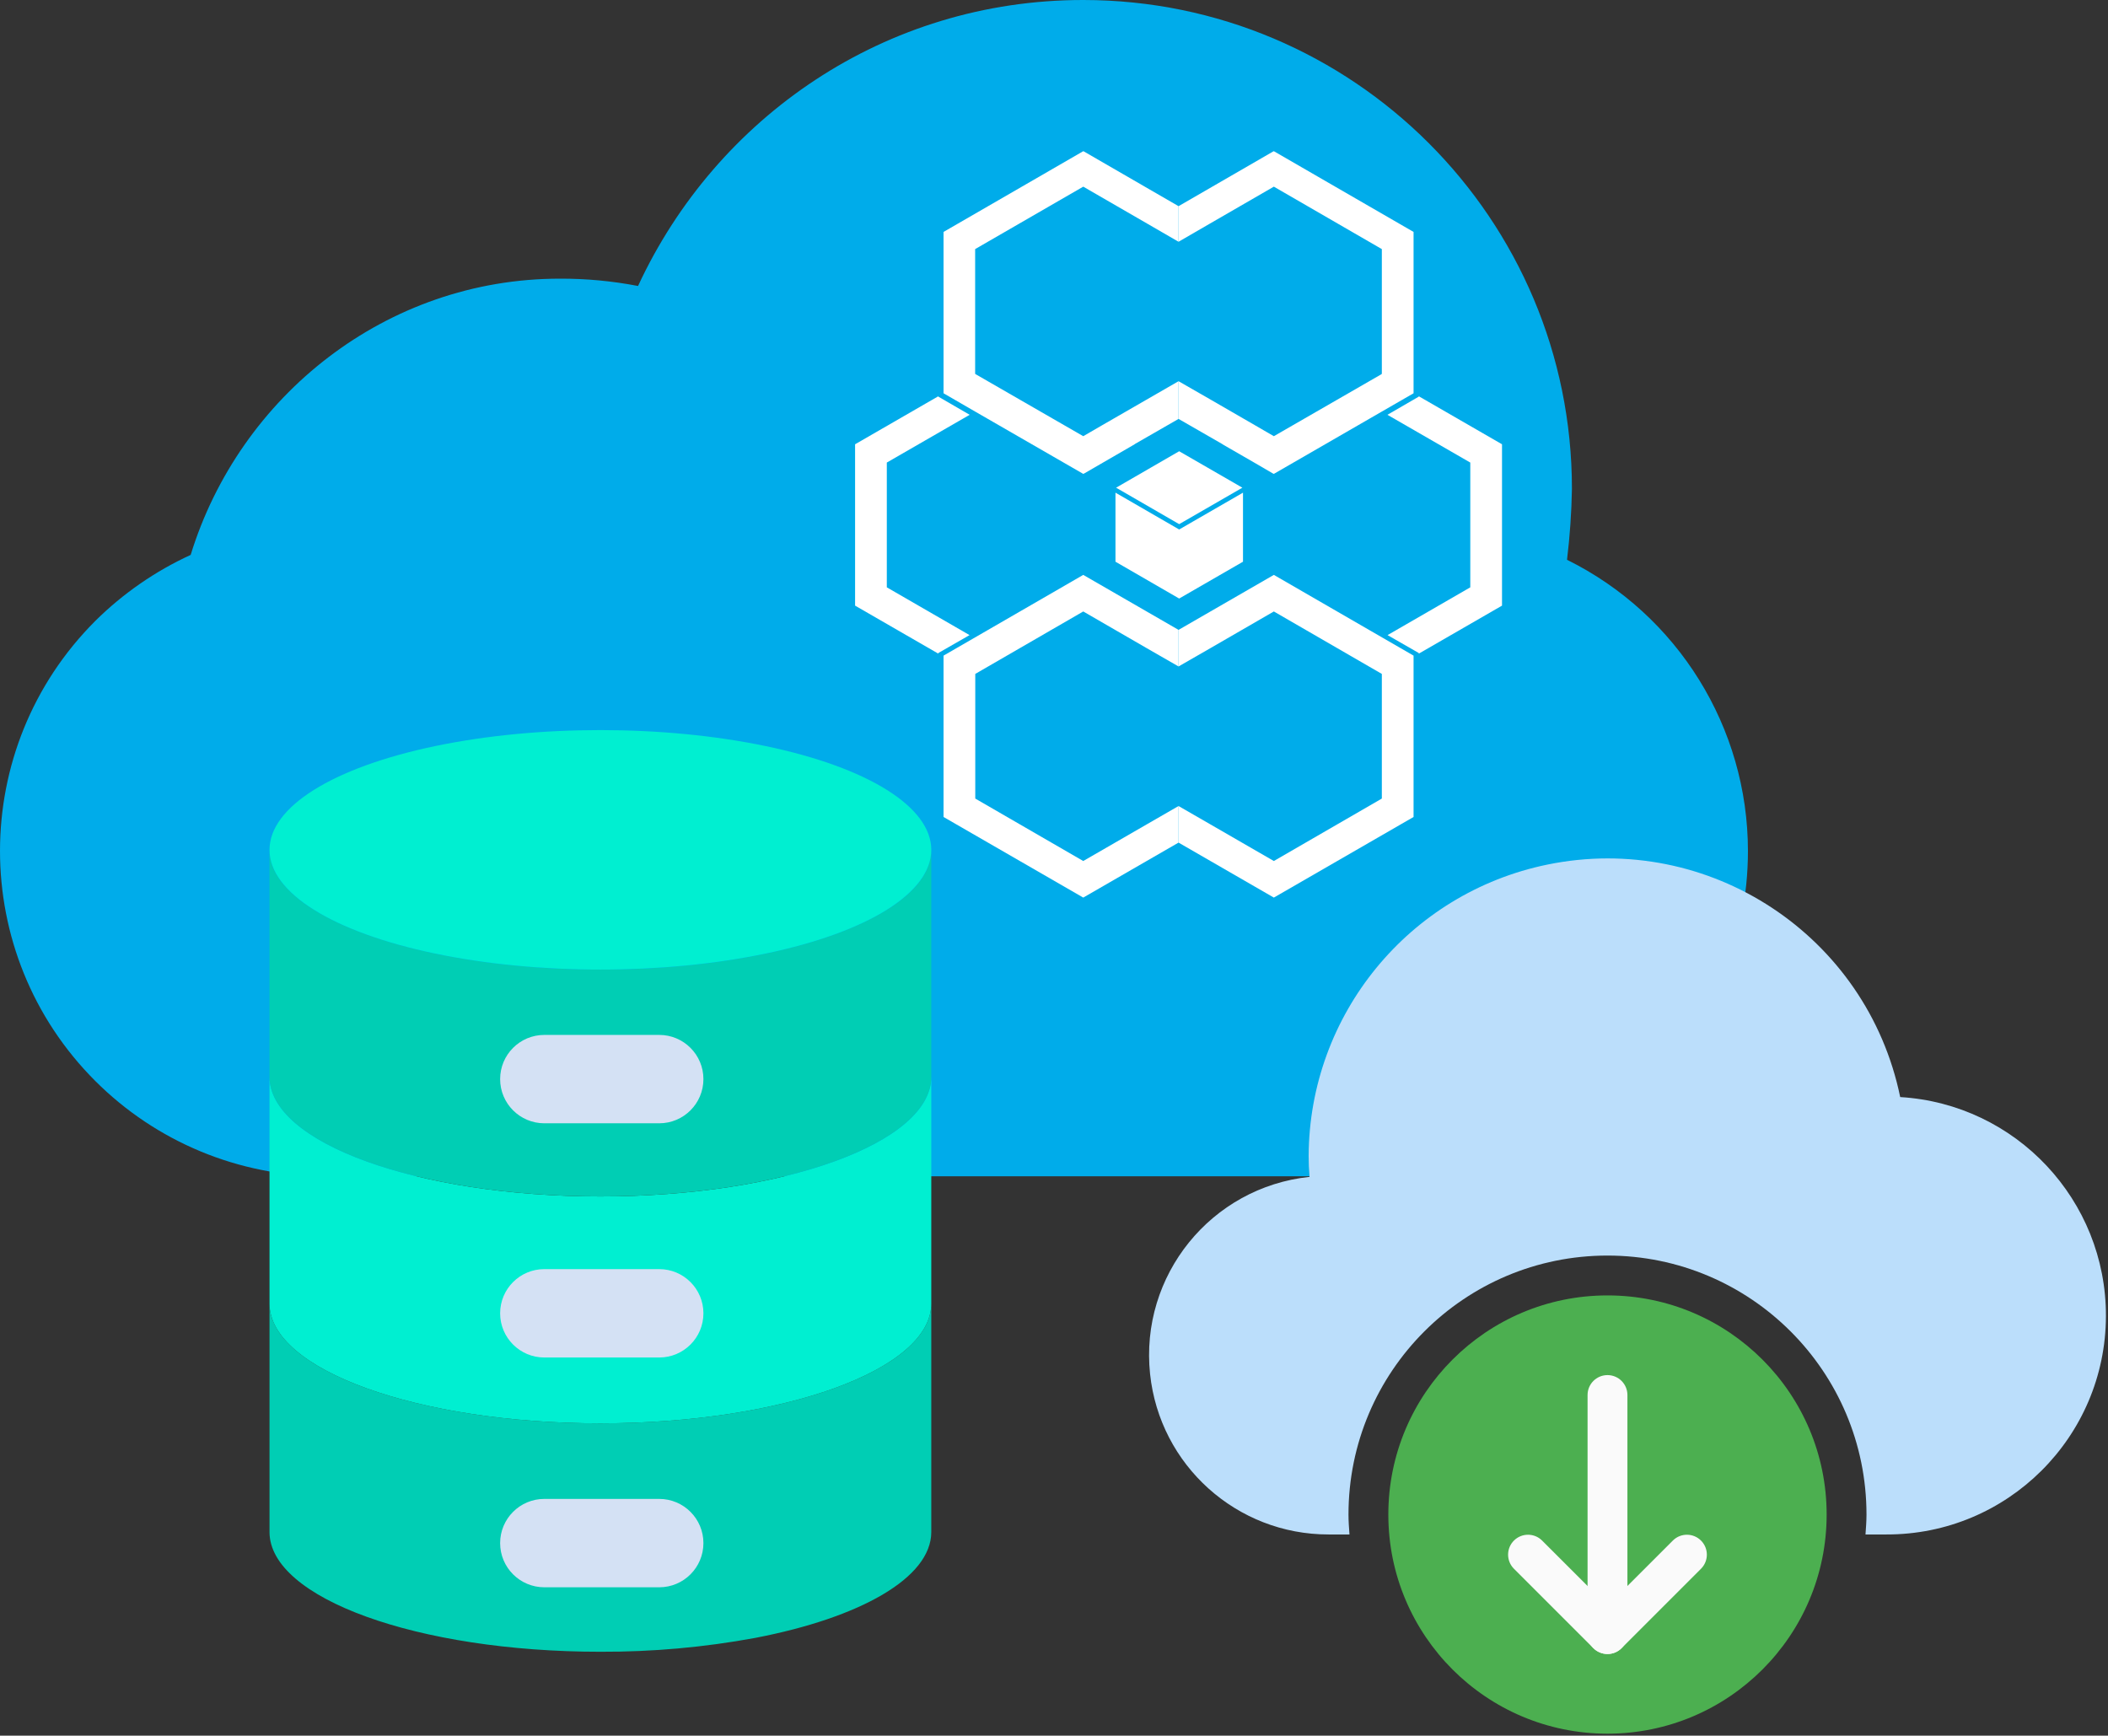 <?xml version="1.0" encoding="UTF-8" standalone="no"?>
<svg
   xmlns:dc="http://purl.org/dc/elements/1.1/"
   xmlns:cc="http://creativecommons.org/ns#"
   xmlns:rdf="http://www.w3.org/1999/02/22-rdf-syntax-ns#"
   xmlns:svg="http://www.w3.org/2000/svg"
   xmlns="http://www.w3.org/2000/svg"
   xmlns:sodipodi="http://sodipodi.sourceforge.net/DTD/sodipodi-0.dtd"
   xmlns:inkscape="http://www.inkscape.org/namespaces/inkscape"
   sodipodi:docname="cloud-sepal.svg"
   inkscape:version="1.0 (4035a4fb49, 2020-05-01)"
   id="svg923"
   version="1.1"
   viewBox="0 0 126.403 104.086"
   height="104.086mm"
   width="126.403mm">
  <rect x="0" y="0" width="126.403" height="104.086" fill="#333333" stroke="none"/>
  <defs
     id="defs917">
    <style
       id="style1636">.cls-1{fill:none;}.cls-2{clip-path:url(#clip-path);}.cls-3{fill:#273679;}.cls-4{clip-path:url(#clip-path-2);}.cls-5{fill:url(#linear-gradient);}.cls-6{fill:#f37d20;}.cls-7{fill:#0b1333;}.cls-8{fill:#488dca;}.cls-9{fill:#b72025;}.cls-10{fill:#61164f;}</style>
    <clipPath
       id="clip-path">
      <rect
         class="cls-1"
         x="6"
         y="2"
         width="51.99"
         height="60"
         id="rect1638" />
    </clipPath>
    <clipPath
       id="clip-path-2">
      <polygon
         class="cls-1"
         points="37.13,29.05 32.05,31.98 26.98,29.05 32.05,26.12 "
         id="polygon1641" />
    </clipPath>
    <linearGradient
       id="linear-gradient"
       x1="-628.65"
       y1="-320.11"
       x2="-628.14"
       y2="-320.11"
       gradientTransform="matrix(-19.92,0,0,19.92,-12486.37,6405.81)"
       gradientUnits="userSpaceOnUse">
      <stop
         offset="0"
         stop-color="#104a81"
         id="stop1644" />
      <stop
         offset="1"
         stop-color="#9abbce"
         id="stop1646" />
    </linearGradient>
    <style
       id="style1731">.cls-1{fill:none;}.cls-2{clip-path:url(#clip-path);}.cls-3{fill:#273679;}.cls-4{clip-path:url(#clip-path-2);}.cls-5{fill:url(#linear-gradient);}.cls-6{fill:#f37d20;}.cls-7{fill:#0b1333;}.cls-8{fill:#488dca;}.cls-9{fill:#b72025;}.cls-10{fill:#61164f;}</style>
    <clipPath
       id="clip-path-8">
      <rect
         class="cls-1"
         x="6"
         y="2"
         width="51.99"
         height="60"
         id="rect1733" />
    </clipPath>
    <clipPath
       id="clip-path-2-1">
      <polygon
         class="cls-1"
         points="37.13,29.05 32.05,31.98 26.98,29.05 32.05,26.12 "
         id="polygon1736" />
    </clipPath>
    <linearGradient
       id="linear-gradient-5"
       x1="-628.65"
       y1="-320.11"
       x2="-628.14"
       y2="-320.11"
       gradientTransform="matrix(-19.92,0,0,19.92,-12486.37,6405.81)"
       gradientUnits="userSpaceOnUse">
      <stop
         offset="0"
         stop-color="#104a81"
         id="stop1739" />
      <stop
         offset="1"
         stop-color="#9abbce"
         id="stop1741" />
    </linearGradient>
  </defs>
  <sodipodi:namedview
     inkscape:window-maximized="1"
     inkscape:window-y="-11"
     inkscape:window-x="-11"
     inkscape:window-height="1046"
     inkscape:window-width="1920"
     showgrid="false"
     inkscape:document-rotation="0"
     inkscape:current-layer="layer1"
     inkscape:document-units="mm"
     inkscape:cy="240.45369"
     inkscape:cx="440.65727"
     inkscape:zoom="0.49497475"
     inkscape:pageshadow="2"
     inkscape:pageopacity="0.0"
     borderopacity="1.0"
     bordercolor="#666666"
     pagecolor="#ffffff"
     id="base" />
  <g
     transform="translate(-3.765,-58.446)"
     id="layer1"
     inkscape:groupmode="layer"
     inkscape:label="Layer 1">
    <path
       id="path1486"
       d="m 97.729,92.016 c 0.171,-1.411 0.27,-2.831 0.294,-4.252 0.005,-16.187 -13.113,-29.313 -29.3,-29.318 -0.006,0 -0.012,0 -0.018,0 -11.874,0 -21.99,7.035 -26.681,17.15 -1.546,-0.298 -3.117,-0.446 -4.691,-0.439 -10.406,0 -19.203,7.035 -22.135,16.566 -2.123,0.974 -4.059,2.314 -5.718,3.958 -7.619,7.618 -7.62,19.971 -0.002,27.59 3.656,3.656 8.614,5.712 13.784,5.715 h 65.818 c 10.767,2.7e-4 19.497,-8.728 19.497,-19.496 2.7e-4,-7.413 -4.204,-14.185 -10.848,-17.474 z"
       style="fill:#00acea;stroke-width:0.265" />
    <path
       id="path1488"
       d="m 59.608,136.619 v 13.7 c 0,2.754 -4.276,5.144 -10.557,6.35 -3.062,0.565 -6.17,0.843 -9.284,0.831 -10.959,0 -19.841,-3.212 -19.841,-7.181 v -13.7 c 0,3.969 8.882,7.181 19.841,7.181 10.959,0 19.841,-3.212 19.841,-7.181 z"
       style="fill:#00ceb4;stroke-width:0.265" />
    <path
       id="path1490"
       d="m 19.926,131.603 v -8.588 c 0,3.969 8.882,7.181 19.841,7.181 10.959,0 19.841,-3.212 19.841,-7.181 v 13.605 c 0,3.969 -8.882,7.181 -19.841,7.181 -10.959,0 -19.841,-3.212 -19.841,-7.181 z"
       style="fill:#00efd1;stroke-width:0.265" />
    <path
       id="path1492"
       d="m 59.608,109.41 v 13.605 c 0,3.969 -8.882,7.181 -19.841,7.181 -10.959,0 -19.841,-3.212 -19.841,-7.181 v -13.605 c 0,3.966 8.882,7.181 19.841,7.181 10.959,0 19.841,-3.215 19.841,-7.181 z"
       style="fill:#00ceb4;stroke-width:0.265" />
    <ellipse
       id="ellipse1494"
       ry="7.181"
       rx="19.841"
       cy="109.409"
       cx="39.767"
       style="fill:#00efd1;stroke-width:0.265" />
    <g
       transform="matrix(0.265,0,0,0.265,-12.639,56.89)"
       id="g1502">
	<path
   id="path1496"
   d="m 211.07,260.069 h -26 c -5.523,0 -10,-4.477 -10,-10 0,-5.523 4.477,-10 10,-10 h 26 c 5.523,0 10,4.477 10,10 0,5.523 -4.477,10 -10,10 z"
   style="fill:#d4e1f4" />

	<path
   id="path1498"
   d="m 211.07,313.069 h -26 c -5.523,0 -10,-4.477 -10,-10 0,-5.523 4.477,-10 10,-10 h 26 c 5.523,0 10,4.477 10,10 0,5.523 -4.477,10 -10,10 z"
   style="fill:#d4e1f4" />

	<path
   id="path1500"
   d="m 211.07,365.069 h -26 c -5.523,0 -10,-4.477 -10,-10 0,-5.523 4.477,-10 10,-10 h 26 c 5.523,0 10,4.477 10,10 0,5.523 -4.477,10 -10,10 z"
   style="fill:#d4e1f4" />

</g>
    <g
       transform="matrix(0.265,0,0,0.265,3.765,54.244)"
       id="g1504">
</g>
    <g
       transform="matrix(0.265,0,0,0.265,3.765,54.244)"
       id="g1506">
</g>
    <g
       transform="matrix(0.265,0,0,0.265,3.765,54.244)"
       id="g1508">
</g>
    <g
       transform="matrix(0.265,0,0,0.265,3.765,54.244)"
       id="g1510">
</g>
    <g
       transform="matrix(0.265,0,0,0.265,3.765,54.244)"
       id="g1512">
</g>
    <g
       transform="matrix(0.265,0,0,0.265,3.765,54.244)"
       id="g1514">
</g>
    <g
       transform="matrix(0.265,0,0,0.265,3.765,54.244)"
       id="g1516">
</g>
    <g
       transform="matrix(0.265,0,0,0.265,3.765,54.244)"
       id="g1518">
</g>
    <g
       transform="matrix(0.265,0,0,0.265,3.765,54.244)"
       id="g1520">
</g>
    <g
       transform="matrix(0.265,0,0,0.265,3.765,54.244)"
       id="g1522">
</g>
    <g
       transform="matrix(0.265,0,0,0.265,3.765,54.244)"
       id="g1524">
</g>
    <g
       transform="matrix(0.265,0,0,0.265,3.765,54.244)"
       id="g1526">
</g>
    <g
       transform="matrix(0.265,0,0,0.265,3.765,54.244)"
       id="g1528">
</g>
    <g
       transform="matrix(0.265,0,0,0.265,3.765,54.244)"
       id="g1530">
</g>
    <g
       transform="matrix(0.265,0,0,0.265,3.765,54.244)"
       id="g1532">
</g>
    <g
       transform="matrix(0.112,0,0,0.112,72.667,107.48)"
       id="g1634">
      <path
         style="fill:#bbdefb"
         d="M 402.148,149.606 C 384.338,63.054 299.735,7.328 213.183,25.138 139.07,40.389 85.774,105.472 85.434,181.136 c 0,3.605 0.149,7.296 0.469,11.2 -52.725,5.581 -90.943,52.847 -85.362,105.572 5.173,48.87 46.416,85.943 95.559,85.895 h 11.2 c -0.256,-3.541 -0.533,-7.061 -0.533,-10.667 0,-76.583 62.083,-138.667 138.667,-138.667 76.584,0 138.666,62.084 138.666,138.667 0,3.605 -0.277,7.125 -0.533,10.667 h 11.2 c 64.73,0.177 117.348,-52.154 117.525,-116.885 0.17,-62.111 -48.144,-113.57 -110.144,-117.312 z"
         id="path1567" />
      <circle
         style="fill:#4caf50"
         cx="245.434"
         cy="373.136"
         r="117.333"
         id="circle1569" />
      <g
         id="g1575">
	<path
   style="fill:#fafafa"
   d="m 245.434,447.803 c -5.891,0 -10.667,-4.776 -10.667,-10.667 v -128 c 0,-5.891 4.776,-10.667 10.667,-10.667 5.891,0 10.667,4.776 10.667,10.667 v 128 c -10e-4,5.891 -4.776,10.667 -10.667,10.667 z"
   id="path1571" />

	<path
   style="fill:#fafafa"
   d="m 245.434,447.803 c -2.831,0.005 -5.548,-1.115 -7.552,-3.115 l -42.667,-42.667 c -4.093,-4.237 -3.975,-10.99 0.262,-15.083 4.134,-3.993 10.687,-3.993 14.821,0 l 35.136,35.115 35.115,-35.115 c 4.237,-4.093 10.99,-3.975 15.083,0.262 3.993,4.134 3.993,10.687 0,14.821 l -42.667,42.667 c -2,1.994 -4.708,3.114 -7.531,3.115 z"
   id="path1573" />

</g>
      <g
         id="g1577">
</g>
      <g
         id="g1579">
</g>
      <g
         id="g1581">
</g>
      <g
         id="g1583">
</g>
      <g
         id="g1585">
</g>
      <g
         id="g1587">
</g>
      <g
         id="g1589">
</g>
      <g
         id="g1591">
</g>
      <g
         id="g1593">
</g>
      <g
         id="g1595">
</g>
      <g
         id="g1597">
</g>
      <g
         id="g1599">
</g>
      <g
         id="g1601">
</g>
      <g
         id="g1603">
</g>
      <g
         id="g1605">
</g>
    </g>
    <g
       style="fill:#ffffff"
       transform="matrix(0.746,0,0,0.746,50.563,66.021)"
       id="g1671"
       clip-path="url(#clip-path)"
       class="cls-2">
      <polygon
         style="fill:#ffffff"
         id="polygon1653"
         points="32.05,37.96 26.93,35 26.93,29.45 32.05,32.41 37.18,29.45 37.18,35 "
         class="cls-3" />
      <g
         style="fill:#ffffff"
         id="g1657"
         clip-path="url(#clip-path-2)"
         class="cls-4">
        <rect
           style="fill:#ffffff"
           id="rect1655"
           transform="rotate(-89.56,32.055,29.049)"
           height="10.2"
           width="5.94"
           y="23.95"
           x="29.08"
           class="cls-5" />
      </g>
      <polygon
         style="fill:#ffffff"
         id="polygon1659"
         points="15.2,40.9 8.55,37.06 8.55,27.03 15.21,23.19 12.69,21.73 12.69,21.7 6,25.56 6,38.53 12.69,42.39 12.69,42.34 "
         class="cls-6" />
      <polygon
         style="fill:#ffffff"
         id="polygon1661"
         points="15.73,19.95 15.65,19.9 15.65,9.87 24.34,4.85 29.53,7.85 32,9.28 32,6.42 24.39,2.02 24.34,2 13.11,8.49 13.11,21.46 15.65,22.93 24.34,27.94 24.41,27.91 25.93,27.03 28.47,25.56 28.47,25.55 32,23.52 32,20.49 29.38,22 25.84,24.04 24.34,24.91 "
         class="cls-7" />
      <polygon
         style="fill:#ffffff"
         id="polygon1663"
         points="35.53,25.55 35.53,25.56 38.08,27.03 39.59,27.91 39.66,27.94 48.34,22.93 50.89,21.46 50.89,8.49 39.66,2 39.61,2.02 32,6.42 32,9.28 34.47,7.85 39.66,4.85 48.34,9.87 48.34,19.9 48.27,19.95 39.66,24.91 38.16,24.04 34.63,22 32,20.49 32,23.52 "
         class="cls-8" />
      <polygon
         style="fill:#ffffff"
         id="polygon1665"
         points="13.11,42.55 13.11,55.52 24.34,62 32,57.58 32,54.64 29.45,56.11 24.34,59.06 15.66,54.04 15.66,44.02 24.34,39 29.46,41.96 32,43.42 32,40.48 24.34,36.06 "
         class="cls-9" />
      <polygon
         style="fill:#ffffff"
         id="polygon1667"
         points="32,40.48 32,43.42 34.54,41.96 39.66,39 48.34,44.02 48.34,54.04 39.66,59.06 34.55,56.11 32,54.64 32,57.58 39.66,62 50.89,55.52 50.89,42.55 39.66,36.06 "
         class="cls-10" />
      <polygon
         style="fill:#ffffff"
         id="polygon1669"
         points="48.8,40.9 51.31,42.34 51.31,42.39 58,38.53 58,25.56 51.31,21.7 51.31,21.73 48.79,23.19 55.45,27.03 55.45,37.06 "
         class="cls-6" />
    </g>
  </g>
</svg>
